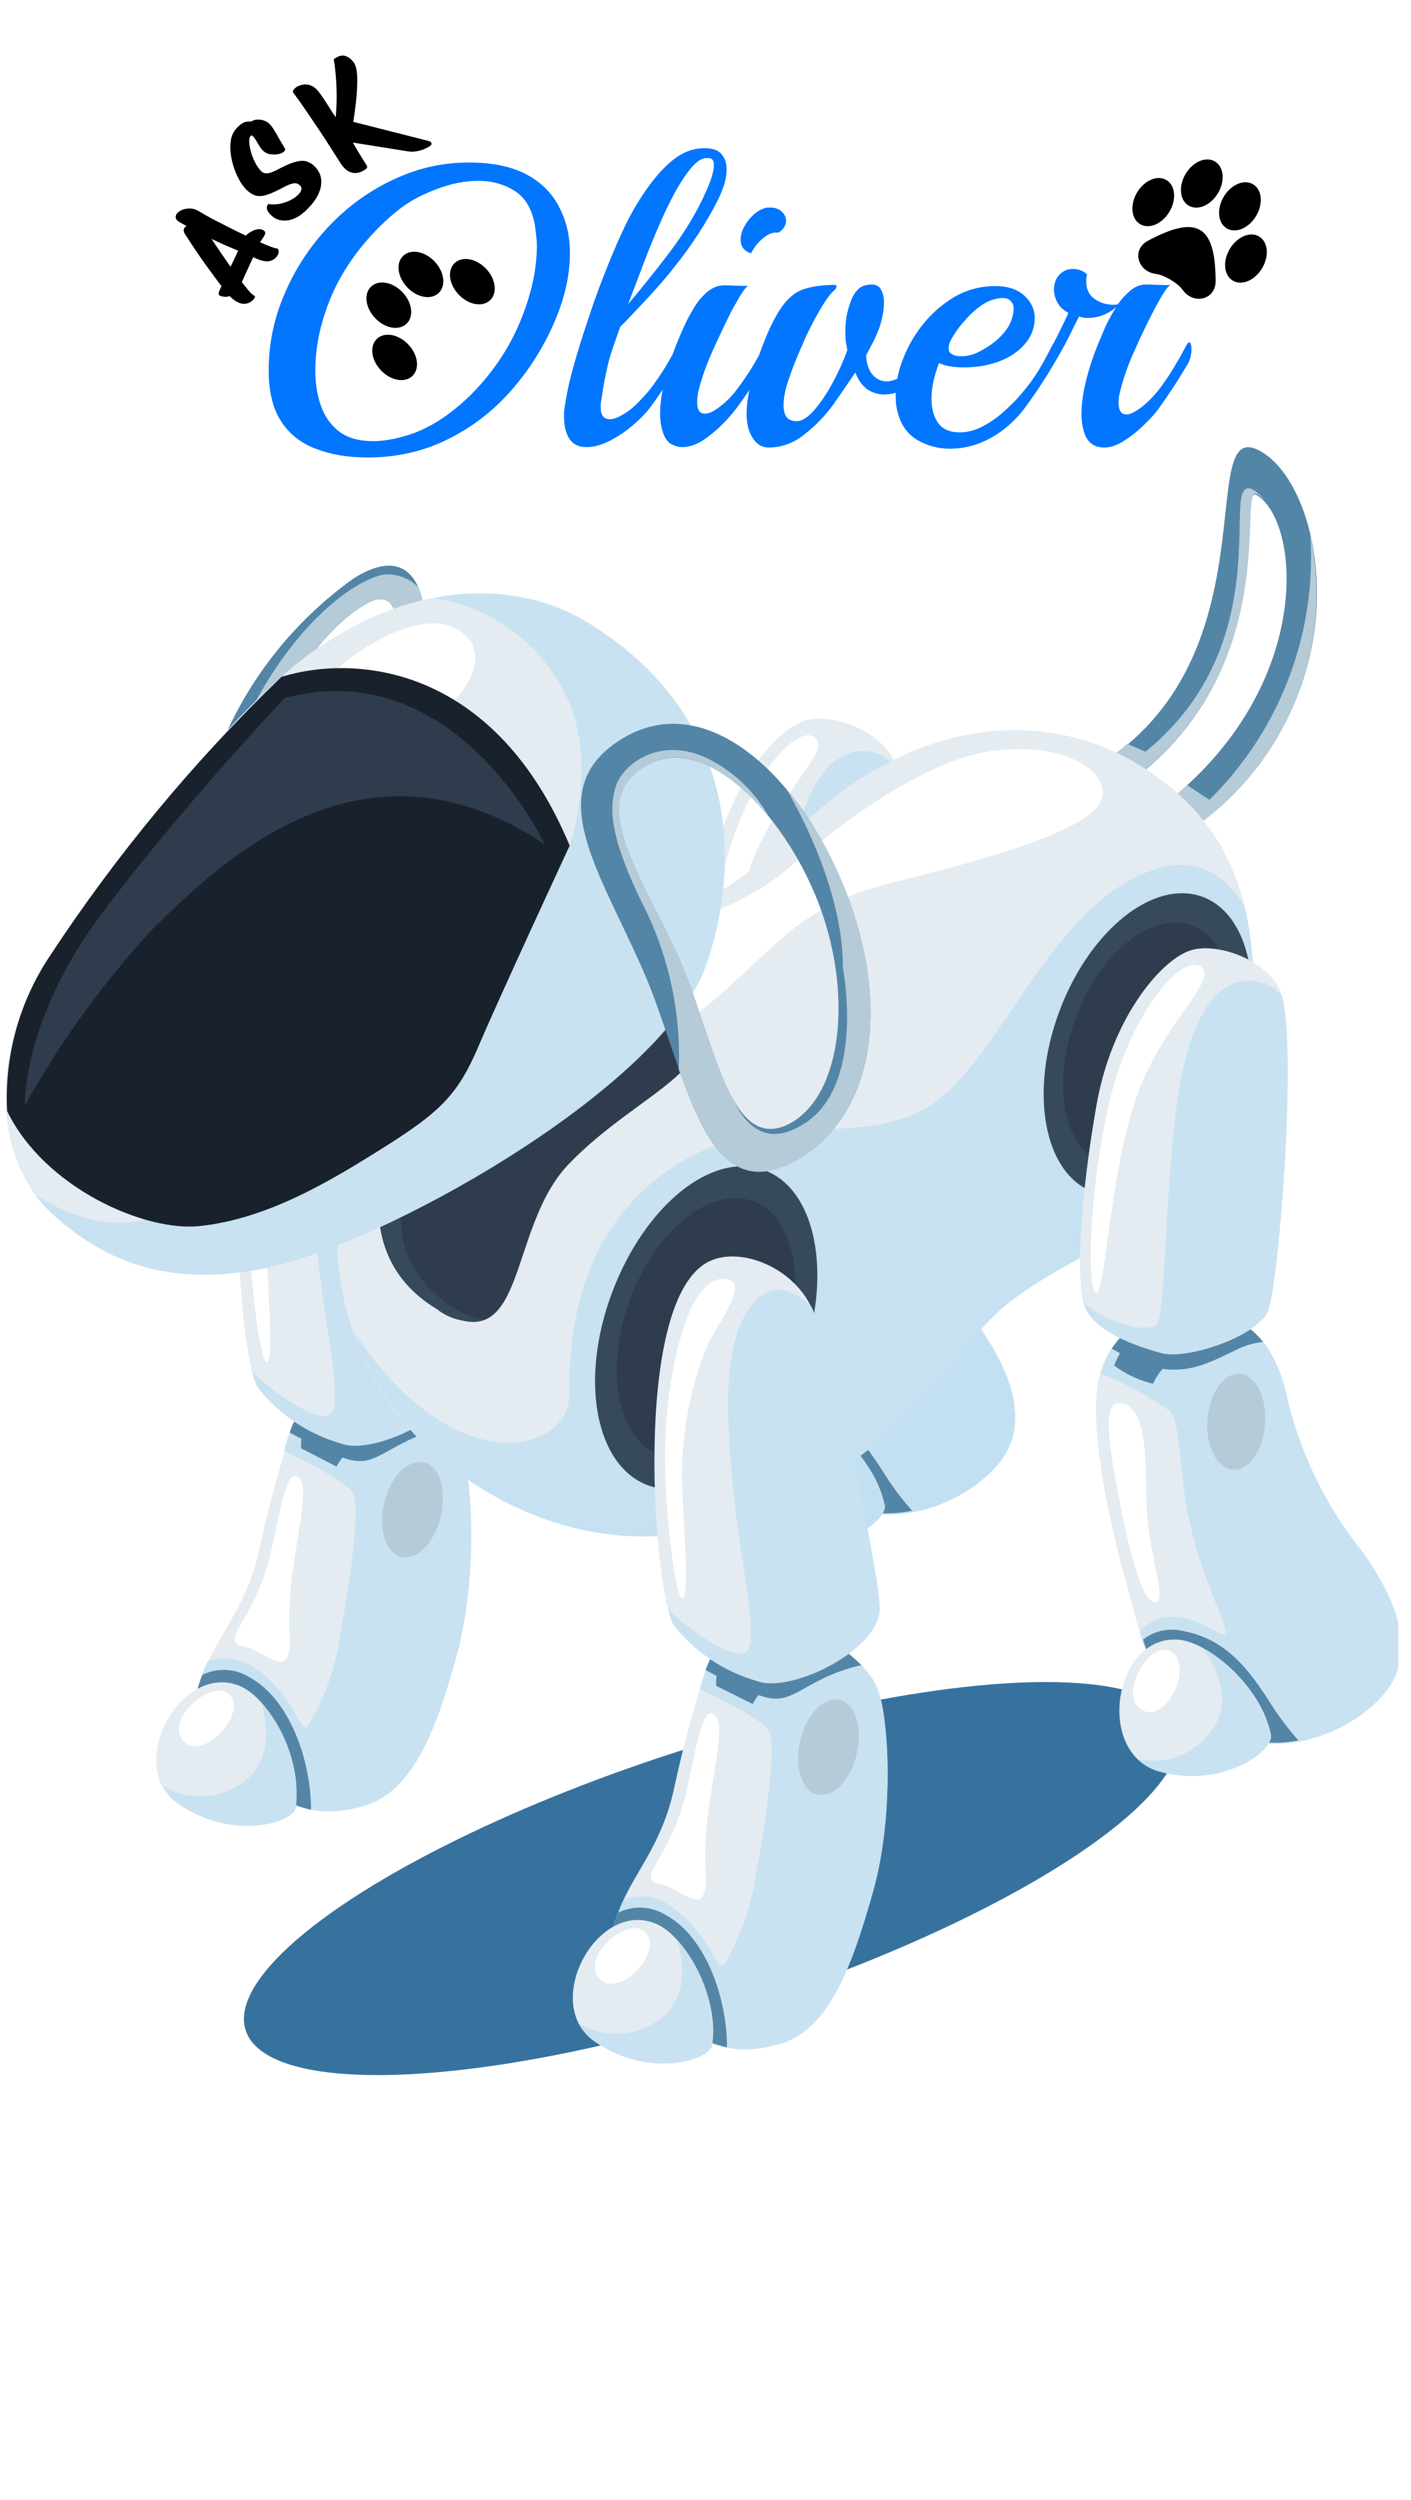 <svg width="83" height="147" viewBox="0 0 83 147" fill="none" xmlns="http://www.w3.org/2000/svg">
<g clip-path="url(#clip0_170_3378)">
<g opacity="0.83" filter="url(#filter0_f_170_3378)">
<ellipse cx="41.861" cy="110.467" rx="28.825" ry="7.718" transform="rotate(-18.042 41.861 110.467)" fill="#0F558B"/>
</g>
<path d="M49.146 63.767C50.739 64.313 52.354 65.371 53.081 69.04C53.883 72.186 55.341 75.127 57.359 77.671C59.306 80.312 60.568 83.371 59.028 85.67C57.487 87.969 52.846 90.397 48.814 88.173C44.782 85.948 44.429 82.751 43.467 79.339C42.504 75.927 41.542 71.125 41.798 68.494C41.835 67.639 42.077 66.805 42.503 66.063C42.929 65.32 43.528 64.691 44.248 64.228C44.967 63.764 45.788 63.481 46.641 63.401C47.493 63.321 48.352 63.446 49.146 63.767Z" fill="#E4ECF1"/>
<g style="mix-blend-mode:multiply" opacity="0.8">
<path d="M46.087 69.468C44.817 68.587 43.454 67.848 42.023 67.264C42.23 66.546 42.584 65.88 43.065 65.307C43.545 64.735 44.14 64.269 44.811 63.941C45.482 63.612 46.214 63.428 46.961 63.4C47.708 63.372 48.452 63.501 49.146 63.778C50.739 64.323 52.354 65.382 53.081 69.05C53.883 72.197 55.341 75.138 57.359 77.681C59.306 80.323 60.568 83.381 59.028 85.681C57.487 87.98 52.846 90.408 48.814 88.183C47.704 87.599 46.729 86.788 45.953 85.802C45.178 84.816 44.618 83.678 44.312 82.462C46.45 80.194 49.306 83.125 49.37 82.547C49.434 81.97 47.98 79.339 47.285 76.13C46.59 72.922 46.782 70.237 46.087 69.468Z" fill="#C2E0F2"/>
</g>
<g style="mix-blend-mode:multiply" opacity="0.8">
<path d="M46.087 69.468C44.817 68.587 43.454 67.848 42.023 67.264C42.23 66.546 42.584 65.88 43.065 65.307C43.545 64.735 44.14 64.269 44.811 63.941C45.482 63.612 46.214 63.428 46.961 63.4C47.708 63.372 48.452 63.501 49.146 63.778C50.739 64.323 52.354 65.382 53.081 69.05C53.883 72.197 55.341 75.138 57.359 77.681C59.306 80.323 60.568 83.381 59.028 85.681C57.487 87.98 52.846 90.408 48.814 88.183C47.704 87.599 46.729 86.788 45.953 85.802C45.178 84.816 44.618 83.678 44.312 82.462C46.45 80.194 49.306 83.125 49.37 82.547C49.434 81.97 47.98 79.339 47.285 76.13C46.59 72.922 46.782 70.237 46.087 69.468Z" fill="#C2E0F2"/>
</g>
<g style="mix-blend-mode:multiply">
<path d="M50.215 67.264C51.146 67.339 51.809 68.655 51.702 70.216C51.595 71.778 50.728 72.997 49.798 72.922C48.868 72.847 48.194 71.532 48.312 69.97C48.429 68.409 49.274 67.264 50.215 67.264Z" fill="#B5CBD8"/>
</g>
<path d="M46.943 82.419C49.402 82.889 50.782 84.697 52.044 86.697C52.52 87.455 53.06 88.171 53.659 88.836C52.023 89.175 50.319 88.941 48.836 88.173C47.812 87.633 46.906 86.894 46.171 86C45.437 85.106 44.888 84.073 44.558 82.964C44.888 82.699 45.274 82.512 45.687 82.418C46.1 82.323 46.53 82.323 46.943 82.419Z" fill="#5385A6"/>
<path d="M49.146 63.767C50.105 64.06 50.954 64.634 51.584 65.414C51.052 65.47 50.535 65.618 50.055 65.853C48.654 66.516 47.37 67.243 45.681 66.997C45.445 67.257 45.253 67.553 45.114 67.874C44.284 67.682 43.505 67.317 42.825 66.805C42.92 66.557 43.035 66.317 43.167 66.088L42.675 65.821C43.362 64.796 44.376 64.035 45.551 63.662C46.727 63.289 47.994 63.326 49.146 63.767Z" fill="#5385A6"/>
<path d="M43.189 69.029C44.493 69.264 44.633 71.115 44.675 74.59C44.675 77.606 45.948 80.558 45.231 80.708C44.515 80.858 43.745 78.109 43.146 75.007C42.547 71.906 41.969 68.815 43.189 69.029Z" fill="white"/>
<path d="M46.59 82.911C48.354 83.05 51.456 85.617 52.033 88.504C52.226 89.467 49.103 91.713 45.413 90.643C41.724 89.574 42.804 82.633 46.59 82.911Z" fill="#E4ECF1"/>
<g style="mix-blend-mode:multiply" opacity="0.8">
<path d="M44.226 89.959C45.122 90.142 46.053 90.033 46.883 89.648C47.712 89.263 48.397 88.622 48.836 87.82C49.68 86.13 48.718 84.376 48.012 83.414C48.994 83.945 49.857 84.67 50.55 85.545C51.243 86.42 51.751 87.427 52.044 88.504C52.236 89.467 49.114 91.713 45.424 90.643C44.976 90.513 44.566 90.278 44.226 89.959Z" fill="#C2E0F2"/>
</g>
<g style="mix-blend-mode:multiply" opacity="0.8">
<path d="M44.226 89.959C45.122 90.142 46.053 90.033 46.883 89.648C47.712 89.263 48.397 88.622 48.836 87.82C49.68 86.13 48.718 84.376 48.012 83.414C48.994 83.945 49.857 84.67 50.55 85.545C51.243 86.42 51.751 87.427 52.044 88.504C52.236 89.467 49.114 91.713 45.424 90.643C44.976 90.513 44.566 90.278 44.226 89.959Z" fill="#C2E0F2"/>
</g>
<path d="M46.076 83.585C47.573 84.237 45.991 87.862 44.483 87.071C42.975 86.28 44.803 83.028 46.076 83.585Z" fill="white"/>
<path d="M47.199 42.42C48.803 41.8 52.14 43.03 52.696 45.062C53.595 48.399 52.483 62.238 51.862 63.628C51.242 65.019 47.135 66.484 45.606 66.067C44.076 65.65 41.841 64.879 41.146 63.489C40.451 62.099 40.879 56.538 41.788 51.468C42.697 46.399 45.499 43.094 47.199 42.42Z" fill="#E4ECF1"/>
<g style="mix-blend-mode:multiply" opacity="0.8">
<path d="M51.862 63.628C51.231 65.019 47.135 66.484 45.606 66.067C44.076 65.65 41.841 64.879 41.146 63.489C41.087 63.351 41.041 63.208 41.007 63.061C42.59 64.484 44.932 64.922 45.285 64.323C45.638 63.724 45.766 56.677 46.354 51.95C46.943 47.222 48.247 44.923 49.905 44.303C50.391 44.13 50.917 44.111 51.414 44.246C51.911 44.382 52.355 44.667 52.686 45.062C53.595 48.399 52.483 62.238 51.862 63.628Z" fill="#C2E0F2"/>
</g>
<path d="M47.894 43.33C48.964 44.025 46.226 46.174 44.557 49.928C42.6 54.334 42.333 62.58 41.777 62.516C41.221 62.452 41.285 56.955 42.472 51.597C43.659 46.239 46.697 42.592 47.894 43.33Z" fill="white"/>
<path d="M22.804 81.531C24.227 82.312 26.334 83.574 27.082 85.146C27.831 86.718 28.098 92.75 26.901 97.199C25.703 101.648 24.302 105.348 21.425 106.183C18.548 107.017 17.008 106.183 14.195 104.514C10.858 102.482 11.136 100.439 11.971 98.311C12.805 96.183 14.356 94.686 15.179 91.445C15.697 89.012 16.335 86.606 17.093 84.237C17.821 81.948 20.441 80.226 22.804 81.531Z" fill="#E4ECF1"/>
<g style="mix-blend-mode:multiply" opacity="0.8">
<path d="M11.96 98.279L12.217 97.68C12.678 97.518 13.173 97.471 13.657 97.541C14.141 97.612 14.601 97.799 14.997 98.087C17.222 99.552 17.703 102.076 18.12 101.498C19.104 99.862 19.745 98.043 20.002 96.151C20.623 92.943 21.189 88.579 20.762 87.809C20.334 87.039 17.553 85.756 16.687 85.317C16.783 84.975 16.901 84.622 17.029 84.248C17.778 81.959 20.441 80.237 22.804 81.542C24.227 82.323 26.334 83.585 27.082 85.157C27.831 86.729 28.098 92.761 26.901 97.21C25.703 101.659 24.302 105.359 21.425 106.193C18.548 107.028 17.008 106.193 14.195 104.525C10.848 102.482 11.126 100.418 11.96 98.279Z" fill="#C2E0F2"/>
</g>
<path d="M26.205 83.938C25.443 84.105 24.703 84.364 24.002 84.707C22.163 85.574 21.703 86.344 20.002 85.649C18.984 85.245 17.994 84.774 17.04 84.237C17.778 81.948 20.441 80.226 22.804 81.531C24.048 82.165 25.194 82.976 26.205 83.938Z" fill="#5385A6"/>
<path d="M18.291 106.429C16.817 106.045 15.426 105.396 14.184 104.514C10.976 102.536 11.115 100.557 11.896 98.493C12.326 98.279 12.804 98.177 13.285 98.198C13.766 98.218 14.233 98.36 14.644 98.611C17.179 99.98 18.323 103.83 18.291 106.429Z" fill="#5385A6"/>
<g style="mix-blend-mode:multiply">
<path d="M24.943 86.002C25.863 86.226 26.291 87.638 25.917 89.21C25.542 90.782 24.494 91.787 23.585 91.552C22.676 91.317 22.238 89.916 22.612 88.344C22.986 86.772 24.034 85.777 24.943 86.002Z" fill="#B5CBD8"/>
</g>
<path d="M22.43 84.216C21.877 84.359 21.359 84.612 20.905 84.959C20.451 85.306 20.072 85.741 19.789 86.237L17.714 85.167C17.673 84.626 17.816 84.088 18.12 83.638C18.829 83.365 19.596 83.274 20.349 83.375C21.102 83.476 21.818 83.765 22.43 84.216Z" fill="#5385A6"/>
<path d="M17.425 86.793C18.249 87.114 17.618 89.52 17.222 92.354C16.73 95.83 17.329 96.803 16.837 97.563C16.58 97.98 15.768 97.466 15.062 97.081C14.356 96.696 13.853 96.91 13.81 96.386C13.768 95.862 15.104 94.472 15.832 91.691C16.356 89.723 16.751 86.515 17.425 86.793Z" fill="white"/>
<path d="M17.265 60.195C19.104 59.329 22.173 60.559 23.264 62.912C24.355 65.264 27.168 77.959 27.253 80.526C27.339 83.093 21.992 85.606 20.088 84.889C18.149 84.339 16.432 83.195 15.179 81.617C14.003 79.895 12.644 62.366 17.265 60.195Z" fill="#E4ECF1"/>
<g style="mix-blend-mode:multiply" opacity="0.8">
<path d="M20.088 84.889C18.149 84.339 16.432 83.195 15.179 81.617C15.015 81.315 14.896 80.99 14.826 80.654C16.227 82.023 18.43 83.456 19.264 83.253C20.334 82.975 19.179 78.526 18.719 74.173C18.259 69.82 17.906 65.275 19.628 62.912C21.35 60.548 23.264 62.912 23.264 62.912C24.334 65.275 27.168 77.981 27.253 80.526C27.339 83.071 21.992 85.606 20.088 84.889Z" fill="#C2E0F2"/>
</g>
<path d="M18.248 61.233C19.671 61.414 17.756 63.81 17.083 65.254C16.026 67.933 15.549 70.805 15.682 73.681C15.81 76.409 16.088 80.098 15.682 80.098C15.275 80.098 14.452 73.97 14.73 69.96C15.008 65.949 16.131 60.965 18.248 61.233Z" fill="white"/>
<path d="M14.163 99.167C15.789 99.883 17.842 103.338 17.372 106.258C17.233 107.231 13.554 108.268 10.42 106.044C7.287 103.819 10.687 97.638 14.163 99.167Z" fill="#E4ECF1"/>
<g style="mix-blend-mode:multiply" opacity="0.8">
<path d="M9.575 105.017C10.361 105.489 11.278 105.696 12.191 105.607C13.104 105.519 13.964 105.139 14.645 104.525C16.003 103.209 15.714 101.242 15.35 100.087C16.094 100.922 16.662 101.9 17.018 102.96C17.375 104.02 17.513 105.142 17.425 106.257C17.286 107.231 13.607 108.268 10.473 106.044C10.1 105.774 9.792 105.423 9.575 105.017Z" fill="#C2E0F2"/>
</g>
<path d="M13.457 99.616C14.644 100.685 11.949 103.627 10.794 102.386C9.639 101.145 12.473 98.675 13.457 99.616Z" fill="white"/>
<path d="M73.968 29.138C72.567 28.175 75.958 39.897 65.541 46.613L63.873 45.447C75.273 39.244 70.076 24.218 74.161 26.539C78.246 28.86 80.374 42.11 69.338 49.255L67.53 48.014C77.294 41.18 76.642 30.902 73.968 29.138Z" fill="#5385A6"/>
<g style="mix-blend-mode:multiply">
<path d="M71.145 47.03C73.195 45.009 74.786 42.57 75.81 39.88C76.834 37.189 77.268 34.31 77.08 31.437C77.795 34.843 77.434 38.387 76.047 41.579C74.66 44.771 72.315 47.453 69.337 49.255L67.53 48.014C68.338 47.451 69.106 46.833 69.829 46.164C70.439 46.57 71.145 47.03 71.145 47.03Z" fill="#B5CBD8"/>
</g>
<g style="mix-blend-mode:multiply">
<path d="M63.872 45.447C64.742 44.963 65.559 44.389 66.311 43.736L67.38 44.206C73.701 39.062 72.728 31.918 72.984 29.491C73.145 27.972 74.118 29.073 74.45 29.491C74.319 29.336 74.167 29.199 74 29.084C72.599 28.122 75.99 39.843 65.573 46.559L63.872 45.447Z" fill="#B5CBD8"/>
</g>
<path d="M67.017 44.987C72.236 48.196 74.343 53.051 73.605 61.115C73.412 63.399 72.671 65.604 71.444 67.54C70.217 69.477 68.54 71.088 66.557 72.237C63.166 74.376 59.498 75.681 57.199 78.815C50.504 87.948 39.21 94.397 28.088 87.371C25.623 85.88 23.575 83.791 22.132 81.298C20.69 78.805 19.9 75.988 19.836 73.109C19.772 70.229 20.436 67.38 21.766 64.826C23.096 62.271 25.05 60.093 27.446 58.495C34.483 53.682 37.916 55.158 42.419 52.377C46.365 49.907 47.445 47.693 51.039 45.522C57.103 41.832 62.942 42.485 67.017 44.987Z" fill="#E4ECF1"/>
<g style="mix-blend-mode:multiply" opacity="0.8">
<path d="M20.772 78.269C26.922 87.488 33.467 85.2 33.467 82.151C33.467 77.703 34.301 72.141 39.584 68.623C44.868 65.104 50.525 67.553 54.557 65.104C58.589 62.655 61.273 54.431 66.653 51.661C69.765 50.046 71.861 50.998 73.23 53.351C73.776 55.901 73.903 58.524 73.605 61.115C73.412 63.399 72.671 65.604 71.444 67.54C70.217 69.477 68.54 71.088 66.557 72.237C63.166 74.376 59.498 75.681 57.199 78.815C50.504 87.948 39.21 94.397 28.088 87.371C24.675 85.268 22.092 82.054 20.772 78.269Z" fill="#C2E0F2"/>
</g>
<g style="mix-blend-mode:multiply" opacity="0.5">
<path d="M23.895 83.713C32.034 91.092 37.264 86.237 37.264 86.237L47.766 73.681C48.686 78.409 49.712 80.259 51.188 80.355C52.664 80.451 53.327 78.686 57.776 74.794C60.6 72.323 62.503 70.986 62.503 70.986C61.898 69.946 61.505 68.796 61.345 67.603C61.186 66.41 61.263 65.198 61.573 64.035L73.433 62.088C73.11 64.189 72.321 66.191 71.124 67.947C69.927 69.703 68.351 71.169 66.514 72.238C63.124 74.376 59.455 75.681 57.156 78.815C50.461 87.948 39.167 94.397 28.045 87.371C26.487 86.365 25.088 85.133 23.895 83.713Z" fill="#C2E0F2"/>
</g>
<path d="M58.397 44.153C63.402 43.501 65.819 46.003 64.514 47.49C63.209 48.976 58.675 50.27 55.616 51.105C51.413 52.249 48.91 52.356 45.146 55.928C41.713 59.136 38.226 62.505 34.451 62.505C27.777 62.505 28.034 57.96 34.269 56.206C38.911 54.891 43.627 53.425 46.322 51.105C49.017 48.784 54.183 44.699 58.397 44.153Z" fill="white"/>
<path d="M70.749 52.741C73.615 53.81 74.503 58.559 72.717 63.35C70.931 68.141 67.156 71.157 64.29 70.088C61.423 69.018 60.525 64.27 62.311 59.479C64.097 54.687 67.872 51.672 70.749 52.741Z" fill="#364A5B"/>
<path d="M70.107 54.431C72.428 55.286 73.134 59.104 71.701 62.987C70.268 66.869 67.231 69.254 64.878 68.388C62.525 67.521 61.851 63.714 63.284 59.832C64.717 55.95 67.797 53.575 70.107 54.431Z" fill="#2E3C4D"/>
<path d="M44.974 68.815C48.044 69.96 48.996 75.029 47.114 80.152C45.231 85.274 41.178 88.483 38.108 87.338C35.039 86.194 34.066 81.168 36.002 76.013C37.937 70.858 41.905 67.671 44.974 68.815Z" fill="#364A5B"/>
<path d="M44.301 70.633C46.771 71.542 47.509 75.628 46.001 79.745C44.493 83.863 41.221 86.451 38.761 85.531C36.301 84.611 35.553 80.526 37.061 76.419C38.569 72.312 41.83 69.714 44.301 70.633Z" fill="#2E3C4D"/>
<path d="M39.584 59.072C43.862 62.452 37.702 64.013 33.446 68.462C29.777 72.291 31.061 80.226 25.681 76.965C19.97 73.521 22.526 66.27 25.5 63.061C28.473 59.853 35.51 55.832 39.584 59.072Z" fill="#2E3C4D"/>
<path d="M25.5 63.061C28.462 59.906 35.51 55.832 39.584 59.072C41.018 60.217 41.264 61.147 40.804 62.045C40.574 61.37 40.127 60.791 39.531 60.398C35.767 57.404 29.264 61.168 26.526 64.077C23.788 66.986 21.425 73.703 26.697 76.911C27.239 77.276 27.857 77.51 28.505 77.596C28.018 77.719 27.508 77.726 27.018 77.616C26.527 77.507 26.07 77.284 25.681 76.965C19.96 73.521 22.526 66.195 25.5 63.061Z" fill="#364A5B"/>
<path d="M47.274 95.509C48.697 96.29 50.803 97.541 51.552 99.124C52.301 100.707 52.621 106.717 51.37 111.166C50.119 115.615 48.771 119.326 45.895 120.161C43.018 120.995 41.488 120.161 38.665 118.492C35.328 116.45 35.606 114.418 36.44 112.279C37.275 110.14 38.825 108.653 39.595 105.423C40.111 102.985 40.753 100.575 41.52 98.204C42.258 95.916 44.911 94.204 47.274 95.509Z" fill="#E4ECF1"/>
<g style="mix-blend-mode:multiply" opacity="0.8">
<path d="M36.43 112.279C36.515 112.075 36.601 111.883 36.697 111.69C37.157 111.526 37.65 111.478 38.133 111.549C38.616 111.619 39.074 111.808 39.467 112.097C41.691 113.551 42.173 116.086 42.601 115.498C43.576 113.859 44.213 112.04 44.472 110.15C45.103 106.942 45.659 102.568 45.242 101.808C44.825 101.049 42.034 99.755 41.157 99.306C41.253 98.974 41.371 98.611 41.51 98.236C42.258 95.948 44.911 94.237 47.274 95.541C48.697 96.322 50.803 97.573 51.552 99.156C52.301 100.739 52.621 106.749 51.37 111.198C50.119 115.647 48.771 119.359 45.895 120.193C43.018 121.027 41.488 120.193 38.665 118.524C35.317 116.46 35.596 114.418 36.43 112.279Z" fill="#C2E0F2"/>
</g>
<path d="M50.675 97.916C49.914 98.083 49.175 98.338 48.472 98.675C46.632 99.552 46.172 100.311 44.472 99.616C43.452 99.217 42.462 98.746 41.51 98.204C42.258 95.916 44.91 94.204 47.274 95.509C48.52 96.139 49.666 96.95 50.675 97.916Z" fill="#5385A6"/>
<path d="M42.761 120.396C41.288 120.017 39.896 119.371 38.654 118.492C35.446 116.514 35.585 114.535 36.365 112.471C36.798 112.257 37.278 112.155 37.76 112.176C38.242 112.196 38.712 112.338 39.125 112.589C41.659 113.947 42.793 117.797 42.761 120.396Z" fill="#5385A6"/>
<g style="mix-blend-mode:multiply">
<path d="M49.424 99.969C50.333 100.204 50.761 101.616 50.386 103.177C50.012 104.739 48.964 105.744 48.055 105.52C47.146 105.295 46.707 103.873 47.081 102.311C47.456 100.75 48.504 99.744 49.424 99.969Z" fill="#B5CBD8"/>
</g>
<path d="M46.91 98.194C46.356 98.33 45.836 98.579 45.381 98.925C44.927 99.271 44.548 99.706 44.269 100.204L42.13 99.135C42.09 98.592 42.237 98.052 42.547 97.605C43.264 97.322 44.042 97.227 44.806 97.33C45.57 97.433 46.294 97.73 46.91 98.194Z" fill="#5385A6"/>
<path d="M41.905 100.76C42.718 101.092 42.087 103.488 41.691 106.322C41.21 109.797 41.798 110.771 41.306 111.541C41.05 111.947 40.237 111.444 39.542 111.049C38.847 110.653 38.323 110.878 38.291 110.354C38.258 109.83 39.574 108.45 40.301 105.669C40.825 103.627 41.21 100.482 41.905 100.76Z" fill="white"/>
<path d="M41.745 74.162C43.574 73.296 46.643 74.526 47.734 76.89C48.825 79.253 51.637 91.959 51.723 94.504C51.809 97.049 46.461 99.584 44.557 98.857C42.62 98.309 40.904 97.169 39.649 95.595C38.472 93.862 37.071 76.344 41.745 74.162Z" fill="#E4ECF1"/>
<g style="mix-blend-mode:multiply" opacity="0.8">
<path d="M44.558 98.857C42.62 98.309 40.904 97.169 39.649 95.595C39.486 95.289 39.367 94.961 39.296 94.622C40.697 96.001 42.911 97.434 43.734 97.22C44.804 96.953 43.649 92.504 43.189 88.141C42.729 83.777 42.419 79.253 44.098 76.89C45.777 74.526 47.766 76.89 47.766 76.89C48.836 79.253 51.67 91.959 51.755 94.504C51.841 97.049 46.461 99.584 44.558 98.857Z" fill="#C2E0F2"/>
</g>
<path d="M42.718 75.211C44.141 75.392 42.226 77.788 41.563 79.221C40.506 81.878 40.018 84.727 40.13 87.585C40.269 90.301 40.536 94.001 40.13 94.001C39.724 94.001 38.9 87.873 39.178 83.852C39.456 79.831 40.611 74.933 42.718 75.211Z" fill="white"/>
<path d="M38.633 113.145C40.258 113.851 42.322 117.316 41.895 120.236C41.755 121.198 38.077 122.246 34.943 120.022C31.809 117.797 35.157 111.605 38.633 113.145Z" fill="#E4ECF1"/>
<g style="mix-blend-mode:multiply" opacity="0.8">
<path d="M34.045 118.984C34.831 119.456 35.748 119.663 36.66 119.575C37.573 119.486 38.433 119.107 39.114 118.492C40.483 117.188 40.183 115.209 39.82 114.065C40.565 114.899 41.134 115.877 41.49 116.937C41.847 117.998 41.984 119.12 41.895 120.236C41.756 121.198 38.077 122.246 34.943 120.022C34.566 119.751 34.258 119.396 34.045 118.984Z" fill="#C2E0F2"/>
</g>
<path d="M37.927 113.594C39.125 114.717 36.419 117.594 35.264 116.353C34.109 115.113 36.922 112.642 37.927 113.594Z" fill="white"/>
<path d="M71.861 77.264C73.455 77.809 75.07 78.868 75.797 82.537C76.599 85.683 78.057 88.624 80.075 91.167C82.021 93.809 83.283 96.868 81.743 99.167C80.203 101.466 75.562 103.894 71.53 101.67C67.498 99.445 67.145 96.247 66.182 92.836C65.22 89.424 64.257 84.622 64.514 81.991C64.551 81.136 64.793 80.302 65.219 79.559C65.645 78.817 66.243 78.188 66.963 77.724C67.683 77.261 68.504 76.978 69.356 76.897C70.209 76.817 71.068 76.943 71.861 77.264Z" fill="#E4ECF1"/>
<g style="mix-blend-mode:multiply" opacity="0.8">
<path d="M68.803 82.964C67.536 82.078 66.173 81.339 64.739 80.761C64.944 80.042 65.298 79.374 65.778 78.801C66.257 78.227 66.852 77.76 67.523 77.431C68.195 77.101 68.927 76.916 69.675 76.887C70.422 76.859 71.167 76.987 71.861 77.264C73.455 77.809 75.07 78.868 75.797 82.537C76.599 85.683 78.057 88.624 80.075 91.167C82.021 93.809 83.283 96.868 81.743 99.167C80.203 101.466 75.562 103.894 71.53 101.669C70.421 101.085 69.448 100.273 68.674 99.287C67.9 98.301 67.343 97.163 67.038 95.948C69.177 93.68 72.022 96.621 72.086 96.033C72.15 95.445 70.696 92.771 70 89.616C69.305 86.462 69.498 83.734 68.803 82.964Z" fill="#C2E0F2"/>
</g>
<g style="mix-blend-mode:multiply">
<path d="M72.931 80.783C73.861 80.847 74.535 82.173 74.417 83.734C74.3 85.296 73.433 86.515 72.514 86.429C71.594 86.344 70.91 85.039 71.027 83.478C71.145 81.916 71.99 80.708 72.931 80.783Z" fill="#B5CBD8"/>
</g>
<path d="M69.658 95.926C72.118 96.386 73.498 98.204 74.76 100.204C75.241 100.959 75.781 101.674 76.375 102.343C74.72 102.672 73.002 102.411 71.519 101.605C70.498 101.064 69.595 100.327 68.86 99.434C68.126 98.542 67.576 97.514 67.241 96.408C67.58 96.147 67.974 95.968 68.394 95.885C68.813 95.801 69.246 95.815 69.658 95.926Z" fill="#5385A6"/>
<path d="M71.861 77.264C72.82 77.557 73.67 78.131 74.3 78.911C73.768 78.966 73.25 79.115 72.77 79.35C71.369 80.023 70.097 80.74 68.396 80.494C68.16 80.753 67.969 81.05 67.829 81.371C67.001 81.176 66.221 80.812 65.541 80.301C65.635 80.05 65.749 79.807 65.883 79.574L65.391 79.307C66.079 78.284 67.093 77.525 68.269 77.154C69.444 76.783 70.711 76.822 71.861 77.264Z" fill="#5385A6"/>
<path d="M65.947 82.526C67.252 82.761 67.391 84.665 67.434 88.087C67.434 91.103 68.707 94.065 67.99 94.204C67.273 94.344 66.503 91.616 65.904 88.504C65.305 85.392 64.696 82.312 65.947 82.526Z" fill="white"/>
<path d="M69.305 96.418C71.07 96.547 74.171 99.113 74.76 102.001C74.952 102.963 71.829 105.209 68.129 104.14C64.428 103.07 65.519 96.14 69.305 96.418Z" fill="#E4ECF1"/>
<g style="mix-blend-mode:multiply" opacity="0.8">
<path d="M66.942 103.455C67.838 103.638 68.769 103.53 69.599 103.145C70.428 102.76 71.112 102.119 71.551 101.317C72.396 99.627 71.444 97.873 70.728 96.91C71.71 97.447 72.573 98.176 73.266 99.054C73.959 99.933 74.467 100.942 74.76 102.022C74.952 102.985 71.829 105.231 68.129 104.161C67.679 104.032 67.27 103.789 66.942 103.455Z" fill="#C2E0F2"/>
</g>
<path d="M68.792 97.081C70.289 97.734 68.707 101.359 67.209 100.568C65.712 99.776 67.53 96.525 68.792 97.081Z" fill="white"/>
<path d="M69.915 55.928C71.519 55.297 74.856 56.527 75.412 58.569C76.31 61.906 75.198 75.681 74.578 77.125C73.957 78.569 69.851 79.98 68.321 79.563C66.792 79.146 64.567 78.376 63.872 76.986C63.177 75.596 63.605 70.045 64.503 64.965C65.402 59.885 68.214 56.57 69.915 55.928Z" fill="#E4ECF1"/>
<g style="mix-blend-mode:multiply" opacity="0.8">
<path d="M74.578 77.125C73.947 78.515 69.851 79.981 68.321 79.564C66.792 79.146 64.567 78.376 63.872 76.986C63.809 76.852 63.759 76.712 63.723 76.569C65.305 77.959 67.658 78.419 68.086 77.82C68.514 77.221 68.567 70.174 69.156 65.446C69.744 60.719 70.963 58.431 72.631 57.8C73.118 57.632 73.645 57.615 74.141 57.753C74.638 57.89 75.081 58.175 75.412 58.57C76.31 61.917 75.198 75.735 74.578 77.125Z" fill="#C2E0F2"/>
</g>
<path d="M70.61 56.826C71.68 57.522 68.942 59.682 67.273 63.436C65.316 67.842 65.049 76.088 64.493 76.013C63.937 75.938 64.011 70.451 65.188 65.104C66.364 59.757 69.434 56.089 70.61 56.826Z" fill="white"/>
<path d="M24.901 35.651C24.901 35.651 24.558 31.651 20.815 34.004C17.212 36.569 14.435 40.13 12.826 44.249L16.73 41.041C16.73 41.041 18.74 37.052 21.596 35.48C23.339 34.517 23.339 36.688 23.339 36.688L24.901 35.651Z" fill="#5385A6"/>
<g style="mix-blend-mode:multiply">
<path d="M22.687 33.779C23.043 33.762 23.399 33.821 23.731 33.951C24.063 34.082 24.363 34.282 24.612 34.538C24.759 34.879 24.856 35.239 24.901 35.608L23.339 36.677C23.339 36.677 23.339 34.538 21.596 35.469C18.74 37.041 16.73 41.03 16.73 41.03L14.077 43.169C17.125 36.442 21.211 33.907 22.687 33.779Z" fill="#B5CBD8"/>
</g>
<path d="M34.462 36.517C42.697 41.501 43.937 49.554 41.584 56.591C39.231 63.628 23.596 72.612 16.302 74.409C9.008 76.205 5.158 73.179 3.34 71.617C-0.457 68.409 -0.735 61.896 2.912 56.249C6.773 50.27 13.992 41.533 18.12 38.517C24.558 33.822 30.729 34.26 34.462 36.517Z" fill="#E4ECF1"/>
<g style="mix-blend-mode:multiply" opacity="0.8">
<path d="M9.265 71.457L33.51 49.725C33.51 49.725 35.424 44.303 32.9 40.164C32.122 38.843 31.06 37.71 29.791 36.848C28.523 35.987 27.079 35.417 25.564 35.18C28.598 34.528 31.767 35.019 34.462 36.56C42.697 41.544 43.937 49.597 41.584 56.634C39.231 63.671 23.596 72.612 16.302 74.409C9.008 76.205 5.158 73.179 3.34 71.617C2.868 71.215 2.444 70.759 2.078 70.259C6.388 73.007 9.265 71.457 9.265 71.457Z" fill="#C2E0F2"/>
</g>
<path d="M26.815 36.956C31.478 39.597 20.559 47.115 17.949 44.442C15.34 41.768 23.596 35.18 26.815 36.956Z" fill="white"/>
<path d="M2.912 56.249C6.833 50.274 11.411 44.757 16.559 39.8C21.2 38.389 29.179 39.351 33.51 49.725C33.51 49.725 29.371 58.644 28.163 61.489C26.954 64.334 25.938 65.35 22.687 67.403C19.436 69.457 15.735 71.681 11.736 72.098C8.527 72.441 2.624 69.863 0.42 65.339C0.251 62.12 1.125 58.932 2.912 56.249Z" fill="#19212C"/>
<path d="M32.034 49.639C32.034 49.639 26.815 38.389 16.751 41.041C16.751 41.041 10.677 47.458 5.982 53.725C1.287 59.992 1.458 65.019 1.458 65.019C3.549 61.251 6.088 57.75 9.019 54.591C12.997 50.688 21.339 42.517 32.034 49.639Z" fill="#2E3C4D"/>
<path d="M36.547 43.468C41.563 40.356 47.146 45.736 49.755 52.42C52.365 59.104 51.498 65.628 46.803 68.238C41.649 71.104 40.526 63.96 38.248 58.067C35.681 51.725 31.51 46.602 36.547 43.468ZM40.28 57.147C42.141 61.81 43.071 67.842 46.461 66.067C49.563 64.398 50.194 58.356 48.119 53.03C46.044 47.704 41.456 43.169 38.141 44.944C34.023 47.115 38.269 52.099 40.28 57.147Z" fill="#5385A6"/>
<g style="mix-blend-mode:multiply">
<path d="M37.724 53.008C35.831 49.094 35.831 47.469 36.226 46.228C36.622 44.987 38.761 43.233 41.627 44.602C43.166 45.368 44.434 46.584 45.263 48.089C43.06 45.351 40.28 43.736 38.141 44.945C34.055 47.084 38.301 52.099 40.28 57.147C41.349 59.8 42.098 62.901 43.178 64.751C43.873 66.195 45.092 67.382 47.103 66.195C50.974 64.056 49.584 56.923 49.584 56.923C49.584 52.869 47.574 48.699 46.301 46.463C47.762 48.252 48.928 50.264 49.755 52.42C52.365 59.115 51.498 65.628 46.803 68.238C43.039 70.377 41.456 67.072 39.927 62.89C40.064 59.461 39.304 56.055 37.724 53.008Z" fill="#B5CBD8"/>
</g>
<path d="M21.618 26.902C20.461 26.902 19.445 26.73 18.57 26.387C17.695 26.058 17.015 25.519 16.531 24.769C16.047 24.019 15.804 23.019 15.804 21.769C15.804 20.518 16.008 19.299 16.414 18.112C16.836 16.909 17.414 15.791 18.148 14.76C18.883 13.728 19.742 12.822 20.727 12.041C21.727 11.259 22.805 10.65 23.962 10.212C25.118 9.775 26.322 9.556 27.572 9.556C28.963 9.556 30.096 9.79 30.971 10.259C31.846 10.728 32.486 11.369 32.893 12.181C33.315 12.978 33.526 13.877 33.526 14.877C33.526 16.205 33.205 17.596 32.565 19.049C31.908 20.534 31.049 21.87 29.986 23.058C28.924 24.246 27.681 25.183 26.259 25.871C24.853 26.558 23.305 26.902 21.618 26.902ZM23.751 25.66C24.673 25.41 25.579 24.949 26.47 24.277C27.361 23.605 28.166 22.8 28.884 21.862C29.603 20.925 30.174 19.94 30.596 18.909C31.252 17.331 31.58 15.846 31.58 14.455C31.58 14.236 31.564 14.025 31.533 13.822C31.518 13.619 31.494 13.424 31.463 13.236C31.291 12.283 30.892 11.611 30.267 11.22C29.642 10.829 28.939 10.634 28.158 10.634C27.345 10.634 26.517 10.798 25.673 11.126C24.829 11.439 24.102 11.83 23.493 12.299C22.743 12.892 22.047 13.572 21.407 14.338C20.766 15.104 20.227 15.916 19.789 16.776C19.414 17.526 19.11 18.346 18.875 19.237C18.656 20.112 18.547 20.964 18.547 21.792C18.547 22.542 18.656 23.23 18.875 23.855C19.094 24.48 19.453 24.988 19.953 25.378C20.453 25.754 21.118 25.941 21.946 25.941C22.477 25.941 23.079 25.847 23.751 25.66ZM34.492 26.293C34.054 26.293 33.726 26.137 33.507 25.824C33.288 25.496 33.179 25.058 33.179 24.511C33.179 24.433 33.179 24.355 33.179 24.277C33.179 24.199 33.187 24.12 33.202 24.042C33.281 23.449 33.413 22.777 33.601 22.026C33.804 21.276 34.038 20.487 34.304 19.659C34.46 19.19 34.656 18.604 34.89 17.901C35.14 17.182 35.429 16.416 35.757 15.604C36.086 14.775 36.445 13.955 36.836 13.142C37.242 12.33 37.687 11.595 38.172 10.939C38.656 10.267 39.164 9.728 39.696 9.321C40.242 8.915 40.821 8.712 41.43 8.712C41.93 8.712 42.274 8.837 42.462 9.087C42.649 9.321 42.743 9.603 42.743 9.931C42.743 10.275 42.68 10.626 42.555 10.986C42.43 11.33 42.305 11.619 42.18 11.853C41.899 12.416 41.532 13.049 41.078 13.752C40.625 14.455 40.149 15.111 39.649 15.721C39.352 16.111 38.984 16.549 38.547 17.034C38.109 17.518 37.695 17.963 37.304 18.37C36.929 18.776 36.656 19.057 36.484 19.214L36.109 20.292C36 20.589 35.89 20.94 35.781 21.347C35.687 21.753 35.601 22.159 35.523 22.566C35.461 22.956 35.406 23.3 35.359 23.597C35.343 23.66 35.336 23.722 35.336 23.785C35.336 23.847 35.336 23.902 35.336 23.949C35.336 24.418 35.515 24.652 35.875 24.652C36.093 24.652 36.367 24.55 36.695 24.347C37.008 24.16 37.304 23.917 37.586 23.62C37.883 23.308 38.094 23.073 38.219 22.917C38.531 22.511 38.828 22.081 39.109 21.628C39.391 21.159 39.633 20.729 39.836 20.339C39.914 20.214 39.969 20.151 40 20.151C40.094 20.151 40.141 20.284 40.141 20.55C40.141 20.675 40.117 20.823 40.071 20.995C40.039 21.151 39.985 21.3 39.907 21.441C39.688 21.816 39.43 22.23 39.133 22.683C38.836 23.136 38.531 23.574 38.219 23.995C37.984 24.308 37.656 24.644 37.234 25.003C36.812 25.363 36.359 25.668 35.875 25.918C35.39 26.168 34.929 26.293 34.492 26.293ZM36.953 17.877C37.734 16.955 38.523 15.971 39.321 14.924C40.133 13.861 40.805 12.783 41.336 11.689C41.368 11.611 41.438 11.455 41.547 11.22C41.657 10.986 41.758 10.728 41.852 10.447C41.946 10.15 41.993 9.9 41.993 9.697C41.993 9.431 41.891 9.298 41.688 9.298H41.524C41.321 9.298 41.078 9.439 40.797 9.72C40.532 10.001 40.258 10.376 39.977 10.845C39.617 11.439 39.266 12.127 38.922 12.908C38.578 13.674 38.242 14.486 37.914 15.346C37.586 16.205 37.266 17.049 36.953 17.877ZM44.174 14.9C43.768 14.76 43.565 14.494 43.565 14.103C43.565 13.744 43.706 13.377 43.987 13.002C44.284 12.611 44.604 12.361 44.948 12.252C45.026 12.22 45.089 12.205 45.136 12.205C45.198 12.205 45.261 12.205 45.323 12.205C45.589 12.205 45.807 12.283 45.979 12.439C46.151 12.595 46.237 12.775 46.237 12.978C46.237 13.259 46.089 13.494 45.792 13.681C45.557 13.65 45.331 13.705 45.112 13.846C44.893 13.986 44.698 14.158 44.526 14.361C44.37 14.564 44.252 14.744 44.174 14.9ZM40.142 26.293C39.939 26.293 39.744 26.246 39.556 26.152C39.369 26.074 39.213 25.91 39.088 25.66C38.916 25.285 38.83 24.839 38.83 24.324C38.83 23.761 38.916 23.136 39.088 22.448C39.26 21.745 39.486 21.026 39.767 20.292C39.877 20.026 40.017 19.698 40.189 19.307C40.361 18.917 40.565 18.526 40.799 18.135C41.033 17.745 41.299 17.424 41.596 17.174C41.908 16.909 42.244 16.776 42.604 16.776C42.776 16.776 43.018 16.784 43.331 16.799C43.643 16.815 43.87 16.815 44.01 16.799C43.916 16.862 43.807 16.987 43.682 17.174C43.557 17.362 43.44 17.557 43.331 17.76C43.221 17.948 43.135 18.096 43.073 18.206C42.666 19.018 42.283 19.823 41.924 20.62C41.565 21.417 41.291 22.183 41.104 22.917C41.072 23.042 41.049 23.167 41.033 23.292C41.018 23.417 41.01 23.535 41.01 23.644C41.01 24.097 41.158 24.324 41.455 24.324C41.58 24.324 41.713 24.292 41.854 24.23C42.01 24.152 42.19 24.035 42.393 23.878C42.752 23.597 43.065 23.277 43.331 22.917C43.643 22.511 43.94 22.081 44.221 21.628C44.503 21.159 44.745 20.729 44.948 20.339C45.026 20.214 45.081 20.151 45.112 20.151C45.206 20.151 45.253 20.284 45.253 20.55C45.253 20.675 45.229 20.823 45.182 20.995C45.151 21.151 45.096 21.3 45.018 21.441C44.8 21.816 44.542 22.23 44.245 22.683C43.948 23.136 43.643 23.574 43.331 23.995C43.112 24.292 42.823 24.621 42.463 24.98C42.104 25.34 41.721 25.652 41.315 25.918C40.908 26.168 40.518 26.293 40.142 26.293ZM45.201 26.316C44.795 26.316 44.467 26.097 44.217 25.66C43.967 25.222 43.873 24.644 43.935 23.925C43.967 23.472 44.068 22.902 44.24 22.214C44.428 21.511 44.662 20.808 44.943 20.104C45.224 19.386 45.521 18.776 45.834 18.276C46.24 17.635 46.693 17.221 47.194 17.034C47.709 16.846 48.35 16.752 49.116 16.752C49.178 16.752 49.209 16.784 49.209 16.846C49.209 16.909 49.163 16.987 49.069 17.08C48.85 17.268 48.592 17.612 48.295 18.112C47.998 18.612 47.709 19.159 47.428 19.753C47.162 20.346 46.928 20.893 46.725 21.394C46.568 21.8 46.42 22.222 46.279 22.659C46.154 23.097 46.092 23.488 46.092 23.831C46.092 24.113 46.147 24.339 46.256 24.511C46.381 24.683 46.592 24.769 46.889 24.769C47.201 24.753 47.545 24.527 47.92 24.089C48.295 23.652 48.655 23.113 48.998 22.472C49.342 21.831 49.624 21.206 49.842 20.597C49.811 20.425 49.78 20.245 49.749 20.057C49.733 19.87 49.725 19.675 49.725 19.471C49.725 19.19 49.749 18.901 49.795 18.604C49.858 18.291 49.944 17.987 50.053 17.69C50.257 17.174 50.538 16.869 50.897 16.776C50.96 16.76 51.014 16.752 51.061 16.752C51.124 16.737 51.186 16.729 51.249 16.729C51.546 16.729 51.741 16.838 51.835 17.057C51.944 17.26 51.999 17.502 51.999 17.784C51.999 18.065 51.968 18.346 51.905 18.628C51.843 18.893 51.788 19.096 51.741 19.237C51.632 19.534 51.507 19.823 51.366 20.104C51.225 20.37 51.085 20.636 50.944 20.901C50.975 21.386 51.1 21.761 51.319 22.026C51.554 22.292 51.827 22.425 52.14 22.425C52.53 22.425 52.921 22.253 53.312 21.909C53.53 21.722 53.726 21.487 53.898 21.206C54.085 20.909 54.249 20.636 54.39 20.386C54.468 20.245 54.523 20.214 54.554 20.292C54.585 20.37 54.601 20.495 54.601 20.667C54.601 20.808 54.585 20.964 54.554 21.136C54.538 21.292 54.499 21.417 54.437 21.511C54.218 21.901 53.968 22.23 53.687 22.495C53.405 22.745 53.108 22.933 52.796 23.058C52.546 23.152 52.288 23.198 52.022 23.198C51.663 23.198 51.327 23.097 51.014 22.894C50.718 22.675 50.483 22.347 50.311 21.909C49.983 22.394 49.678 22.839 49.397 23.245C49.131 23.636 48.928 23.917 48.788 24.089C48.319 24.683 47.779 25.207 47.17 25.66C46.576 26.097 45.92 26.316 45.201 26.316ZM58.146 25.824C57.427 26.199 56.669 26.387 55.872 26.387C55.2 26.387 54.575 26.222 53.997 25.894C53.419 25.566 53.028 25.043 52.825 24.324C52.731 23.995 52.684 23.652 52.684 23.292C52.684 22.698 52.786 22.089 52.989 21.464C53.208 20.823 53.489 20.237 53.833 19.706C54.364 18.878 55.036 18.19 55.849 17.643C56.661 17.096 57.56 16.823 58.544 16.823C59.279 16.823 59.849 17.01 60.256 17.385C60.662 17.76 60.865 18.198 60.865 18.698C60.865 19.292 60.662 19.815 60.256 20.268C59.865 20.706 59.349 21.042 58.709 21.276C58.396 21.386 58.06 21.472 57.701 21.534C57.357 21.581 57.029 21.605 56.716 21.605C56.075 21.605 55.583 21.519 55.239 21.347C54.942 22.112 54.794 22.816 54.794 23.456C54.794 24.035 54.927 24.511 55.192 24.886C55.458 25.246 55.88 25.425 56.458 25.425C56.943 25.425 57.419 25.293 57.888 25.027C58.373 24.761 58.818 24.433 59.224 24.042C59.646 23.652 59.998 23.277 60.279 22.917C60.498 22.652 60.685 22.401 60.842 22.167C60.998 21.933 61.162 21.667 61.334 21.37C61.506 21.058 61.709 20.675 61.943 20.221C62.006 20.112 62.061 20.057 62.108 20.057C62.201 20.057 62.248 20.183 62.248 20.433C62.248 20.573 62.225 20.729 62.178 20.901C62.147 21.058 62.084 21.222 61.99 21.394C61.772 21.784 61.506 22.214 61.193 22.683C60.896 23.136 60.592 23.574 60.279 23.995C59.998 24.371 59.678 24.714 59.318 25.027C58.959 25.34 58.568 25.605 58.146 25.824ZM56.013 20.831C56.091 20.878 56.177 20.909 56.271 20.925C56.364 20.94 56.458 20.948 56.552 20.948C56.864 20.948 57.177 20.878 57.49 20.737C57.802 20.581 58.068 20.425 58.287 20.268C58.646 20.018 58.951 19.721 59.201 19.378C59.451 19.034 59.592 18.643 59.623 18.206C59.638 18.018 59.592 17.862 59.482 17.737C59.388 17.596 59.217 17.526 58.966 17.526C58.841 17.526 58.685 17.549 58.498 17.596C58.248 17.659 57.998 17.776 57.748 17.948C57.497 18.12 57.255 18.323 57.021 18.557C56.943 18.635 56.802 18.792 56.599 19.026C56.411 19.245 56.232 19.495 56.06 19.776C55.888 20.042 55.802 20.276 55.802 20.479C55.802 20.651 55.872 20.768 56.013 20.831ZM64.953 26.316C64.453 26.316 64.094 26.105 63.875 25.683C63.703 25.308 63.617 24.863 63.617 24.347C63.617 23.769 63.703 23.128 63.875 22.425C64.047 21.722 64.281 21.003 64.578 20.268C64.688 20.003 64.828 19.667 65 19.26C65.188 18.854 65.406 18.456 65.656 18.065C65.438 18.253 65.18 18.409 64.883 18.534C64.586 18.643 64.297 18.698 64.016 18.698C63.797 18.698 63.617 18.667 63.476 18.604C63.351 18.854 63.148 19.26 62.867 19.823C62.586 20.386 62.211 21.05 61.742 21.816C61.695 21.894 61.648 21.894 61.601 21.816C61.57 21.722 61.554 21.597 61.554 21.441C61.554 21.315 61.57 21.183 61.601 21.042C61.632 20.901 61.679 20.768 61.742 20.643C61.898 20.346 62.054 20.042 62.211 19.729C62.367 19.401 62.508 19.112 62.633 18.862C62.758 18.612 62.828 18.456 62.843 18.393C62.562 18.253 62.351 18.057 62.211 17.807C62.07 17.541 62 17.284 62 17.034C62 16.784 62.054 16.557 62.164 16.354C62.289 16.151 62.468 15.994 62.703 15.885C62.843 15.838 62.976 15.815 63.101 15.815C63.445 15.815 63.727 15.924 63.945 16.143C63.93 16.205 63.914 16.276 63.898 16.354C63.898 16.416 63.898 16.487 63.898 16.565C63.898 17.049 64.094 17.409 64.484 17.643C64.875 17.877 65.297 17.963 65.75 17.901C65.969 17.588 66.219 17.315 66.5 17.08C66.782 16.846 67.086 16.729 67.415 16.729C67.586 16.729 67.829 16.737 68.141 16.752C68.469 16.768 68.704 16.768 68.844 16.752C68.751 16.815 68.641 16.94 68.516 17.127C68.391 17.315 68.274 17.51 68.165 17.713C68.055 17.916 67.969 18.073 67.907 18.182C67.485 18.995 67.094 19.807 66.735 20.62C66.375 21.417 66.102 22.183 65.914 22.917C65.883 23.058 65.852 23.191 65.82 23.316C65.805 23.425 65.797 23.542 65.797 23.667C65.797 24.136 65.953 24.371 66.266 24.371C66.485 24.371 66.797 24.214 67.204 23.902C67.563 23.605 67.883 23.277 68.165 22.917C68.477 22.511 68.774 22.073 69.055 21.605C69.337 21.136 69.579 20.706 69.782 20.315C69.86 20.19 69.915 20.128 69.946 20.128C70.04 20.128 70.087 20.268 70.087 20.55C70.087 20.659 70.071 20.792 70.04 20.948C70.009 21.105 69.954 21.253 69.876 21.394C69.641 21.784 69.376 22.214 69.079 22.683C68.782 23.136 68.477 23.581 68.165 24.019C67.962 24.3 67.672 24.621 67.297 24.98C66.938 25.34 66.547 25.652 66.125 25.918C65.719 26.183 65.328 26.316 64.953 26.316Z" fill="#0276FF"/>
<path d="M27.628 15.251C28.337 15.385 28.987 16.065 29.09 16.779C29.196 17.513 28.674 18.013 27.945 17.875C27.236 17.741 26.586 17.061 26.483 16.348C26.377 15.613 26.899 15.113 27.628 15.251ZM24.602 14.825C25.31 14.959 25.961 15.639 26.064 16.352C26.17 17.087 25.648 17.587 24.919 17.449C24.21 17.315 23.559 16.635 23.456 15.921C23.35 15.187 23.873 14.687 24.602 14.825ZM22.713 16.634C23.422 16.768 24.073 17.448 24.176 18.161C24.282 18.895 23.759 19.395 23.03 19.258C22.322 19.123 21.671 18.444 21.568 17.73C21.462 16.996 21.984 16.496 22.713 16.634ZM23.055 19.706C23.764 19.84 24.414 20.52 24.517 21.234C24.623 21.968 24.101 22.468 23.372 22.33C22.663 22.196 22.013 21.516 21.91 20.803C21.804 20.068 22.326 19.568 23.055 19.706Z" fill="black"/>
<path d="M69.571 17.05C70.195 17.934 71.512 17.639 71.507 16.534C71.499 14.888 71.236 13.91 70.6 13.531C69.963 13.151 68.977 13.383 67.525 14.157C66.55 14.677 66.916 15.976 67.99 16.107C68.48 16.166 69.286 16.647 69.571 17.05ZM67.7 10.571C67.039 10.86 66.557 11.668 66.616 12.386C66.677 13.126 67.298 13.496 67.977 13.199C68.638 12.91 69.12 12.102 69.061 11.383C69 10.644 68.379 10.273 67.7 10.571ZM70.554 9.478C69.894 9.768 69.411 10.576 69.471 11.294C69.531 12.034 70.152 12.404 70.832 12.107C71.493 11.818 71.975 11.01 71.916 10.291C71.855 9.552 71.234 9.181 70.554 9.478ZM72.799 10.819C72.138 11.108 71.656 11.916 71.715 12.635C71.776 13.375 72.397 13.745 73.077 13.448C73.737 13.159 74.22 12.351 74.16 11.632C74.1 10.893 73.479 10.522 72.799 10.819ZM73.153 13.89C72.492 14.18 72.01 14.988 72.069 15.706C72.13 16.446 72.751 16.816 73.431 16.519C74.091 16.23 74.574 15.422 74.514 14.703C74.454 13.964 73.833 13.593 73.153 13.89Z" fill="black"/>
<path d="M25.311 8.573C25.234 8.63 25.123 8.691 24.98 8.755C24.841 8.816 24.682 8.863 24.503 8.897C24.328 8.928 24.147 8.927 23.961 8.896L20.753 8.383C20.894 8.631 21.039 8.874 21.186 9.11C21.333 9.347 21.464 9.557 21.579 9.741C21.605 9.785 21.609 9.824 21.592 9.858C21.575 9.892 21.546 9.924 21.505 9.955C21.432 10.009 21.339 10.06 21.226 10.108C21.118 10.153 20.997 10.175 20.863 10.176C20.726 10.172 20.587 10.127 20.446 10.041C20.301 9.95 20.158 9.795 20.016 9.575C19.855 9.32 19.666 9.023 19.449 8.682C19.232 8.342 18.997 7.982 18.745 7.604C18.493 7.226 18.239 6.85 17.982 6.475C17.725 6.101 17.477 5.751 17.237 5.428C17.219 5.385 17.228 5.339 17.263 5.292C17.295 5.24 17.341 5.192 17.4 5.148C17.51 5.067 17.642 5.011 17.796 4.982C17.952 4.944 18.116 4.96 18.288 5.03C18.461 5.092 18.63 5.235 18.796 5.458C18.941 5.654 19.091 5.875 19.245 6.121C19.396 6.363 19.562 6.621 19.745 6.895C19.787 6.475 19.806 6.055 19.804 5.633C19.802 5.21 19.784 4.814 19.75 4.444C19.72 4.071 19.68 3.751 19.631 3.484C19.881 3.298 20.1 3.231 20.287 3.283C20.478 3.332 20.654 3.463 20.812 3.677C20.897 3.791 20.955 3.97 20.988 4.214C21.017 4.454 21.024 4.735 21.009 5.057C20.998 5.376 20.972 5.717 20.93 6.079C20.889 6.442 20.839 6.804 20.781 7.165L25.219 8.292C25.278 8.304 25.323 8.331 25.353 8.372C25.407 8.445 25.393 8.512 25.311 8.573Z" fill="black"/>
<path d="M18.252 12.116C17.825 12.594 17.407 12.871 16.997 12.947C16.592 13.018 16.253 12.933 15.982 12.692C15.842 12.567 15.753 12.446 15.714 12.327C15.675 12.201 15.697 12.091 15.78 11.998C16.007 12.033 16.239 12.028 16.478 11.982C16.716 11.928 16.934 11.85 17.134 11.746C17.328 11.638 17.478 11.525 17.584 11.407C17.667 11.313 17.716 11.224 17.732 11.139C17.746 11.046 17.713 10.963 17.633 10.892C17.578 10.842 17.518 10.808 17.452 10.787C17.391 10.763 17.299 10.768 17.176 10.803C17.053 10.83 16.882 10.902 16.664 11.019L16.389 11.162C16.084 11.316 15.825 11.423 15.612 11.483C15.402 11.54 15.213 11.546 15.046 11.504C14.883 11.457 14.721 11.362 14.56 11.218C14.407 11.082 14.262 10.9 14.125 10.671C13.991 10.437 13.874 10.181 13.773 9.901C13.677 9.617 13.61 9.33 13.573 9.039C13.536 8.747 13.541 8.474 13.586 8.218C13.632 7.962 13.734 7.746 13.893 7.568C14.025 7.42 14.153 7.31 14.278 7.238C14.398 7.163 14.561 7.134 14.767 7.15C14.903 7.066 15.041 7.026 15.182 7.03C15.318 7.03 15.442 7.053 15.553 7.099C15.66 7.141 15.743 7.189 15.803 7.241C15.913 7.34 16.019 7.472 16.121 7.639C16.223 7.806 16.323 7.979 16.422 8.158C16.52 8.337 16.616 8.499 16.709 8.642C16.739 8.685 16.76 8.726 16.77 8.765C16.78 8.805 16.765 8.848 16.723 8.894C16.663 8.962 16.557 9.016 16.407 9.057C16.256 9.09 16.096 9.095 15.926 9.073C15.756 9.05 15.616 8.99 15.505 8.892C15.421 8.816 15.341 8.718 15.266 8.598C15.19 8.478 15.122 8.363 15.059 8.254C14.992 8.142 14.936 8.065 14.889 8.023C14.86 7.997 14.834 7.978 14.814 7.967C14.793 7.956 14.769 7.966 14.743 7.995C14.679 8.067 14.652 8.195 14.662 8.38C14.672 8.556 14.71 8.757 14.775 8.982C14.84 9.199 14.928 9.411 15.041 9.618C15.149 9.82 15.271 9.982 15.406 10.103C15.478 10.167 15.58 10.197 15.713 10.194C15.849 10.186 16.036 10.121 16.274 9.999L16.526 9.87C16.916 9.671 17.233 9.546 17.475 9.496C17.713 9.442 17.906 9.443 18.053 9.499C18.201 9.547 18.332 9.622 18.446 9.724C18.785 10.026 18.934 10.391 18.895 10.819C18.859 11.243 18.644 11.675 18.252 12.116Z" fill="black"/>
<path d="M14.961 17.541C14.855 17.702 14.699 17.806 14.491 17.853C14.292 17.898 14.069 17.839 13.822 17.677C13.723 17.611 13.621 17.524 13.516 17.414C13.397 17.451 13.281 17.463 13.167 17.449C13.049 17.433 12.959 17.404 12.898 17.363C12.863 17.334 12.854 17.28 12.871 17.203C12.891 17.121 12.943 16.996 13.027 16.827C12.718 16.42 12.382 15.964 12.021 15.461C11.662 14.953 11.282 14.387 10.879 13.761C10.793 13.623 10.783 13.504 10.848 13.405C10.876 13.362 10.918 13.325 10.973 13.293C10.829 13.212 10.688 13.133 10.549 13.055C10.432 12.985 10.363 12.909 10.342 12.827C10.325 12.741 10.341 12.66 10.39 12.584C10.453 12.489 10.556 12.411 10.698 12.348C10.841 12.286 11.003 12.257 11.184 12.261C11.365 12.264 11.547 12.323 11.73 12.437C11.914 12.551 12.155 12.69 12.455 12.853C12.753 13.009 13.078 13.175 13.43 13.353C13.777 13.527 14.121 13.696 14.462 13.859C14.542 13.769 14.644 13.691 14.77 13.624C14.894 13.549 15.023 13.502 15.158 13.482C15.289 13.46 15.406 13.483 15.511 13.551C15.586 13.601 15.617 13.659 15.601 13.723C15.586 13.788 15.552 13.86 15.498 13.941L15.386 14.111C15.37 14.135 15.355 14.159 15.339 14.182C15.327 14.201 15.313 14.223 15.297 14.246C15.545 14.355 15.755 14.443 15.929 14.51C16.102 14.576 16.222 14.611 16.288 14.614C16.354 14.617 16.389 14.667 16.393 14.764C16.396 14.862 16.37 14.953 16.314 15.039C16.208 15.2 16.058 15.304 15.863 15.353C15.668 15.401 15.395 15.347 15.043 15.19C14.994 15.171 14.944 15.148 14.894 15.122L14.225 16.587C14.351 16.745 14.476 16.901 14.598 17.057C14.696 17.176 14.779 17.261 14.847 17.312C14.918 17.359 14.964 17.393 14.984 17.413C15.01 17.437 15.002 17.479 14.961 17.541ZM12.443 14.047C12.633 14.336 12.822 14.617 13.009 14.889C13.196 15.162 13.38 15.429 13.561 15.691L14.011 14.745C13.746 14.631 13.484 14.519 13.223 14.409C12.966 14.294 12.706 14.174 12.443 14.047Z" fill="black"/>
</g>
<defs>
<filter id="filter0_f_170_3378" x="-10.546" y="74.017" width="104.813" height="72.901" filterUnits="userSpaceOnUse" color-interpolation-filters="sRGB">
<feFlood flood-opacity="0" result="BackgroundImageFix"/>
<feBlend mode="normal" in="SourceGraphic" in2="BackgroundImageFix" result="shape"/>
<feGaussianBlur stdDeviation="12.447" result="effect1_foregroundBlur_170_3378"/>
</filter>
<clipPath id="clip0_170_3378">
<rect width="82" height="146" fill="white" transform="matrix(-1 0 0 1 82.257 0.348)"/>
</clipPath>
</defs>
</svg>
